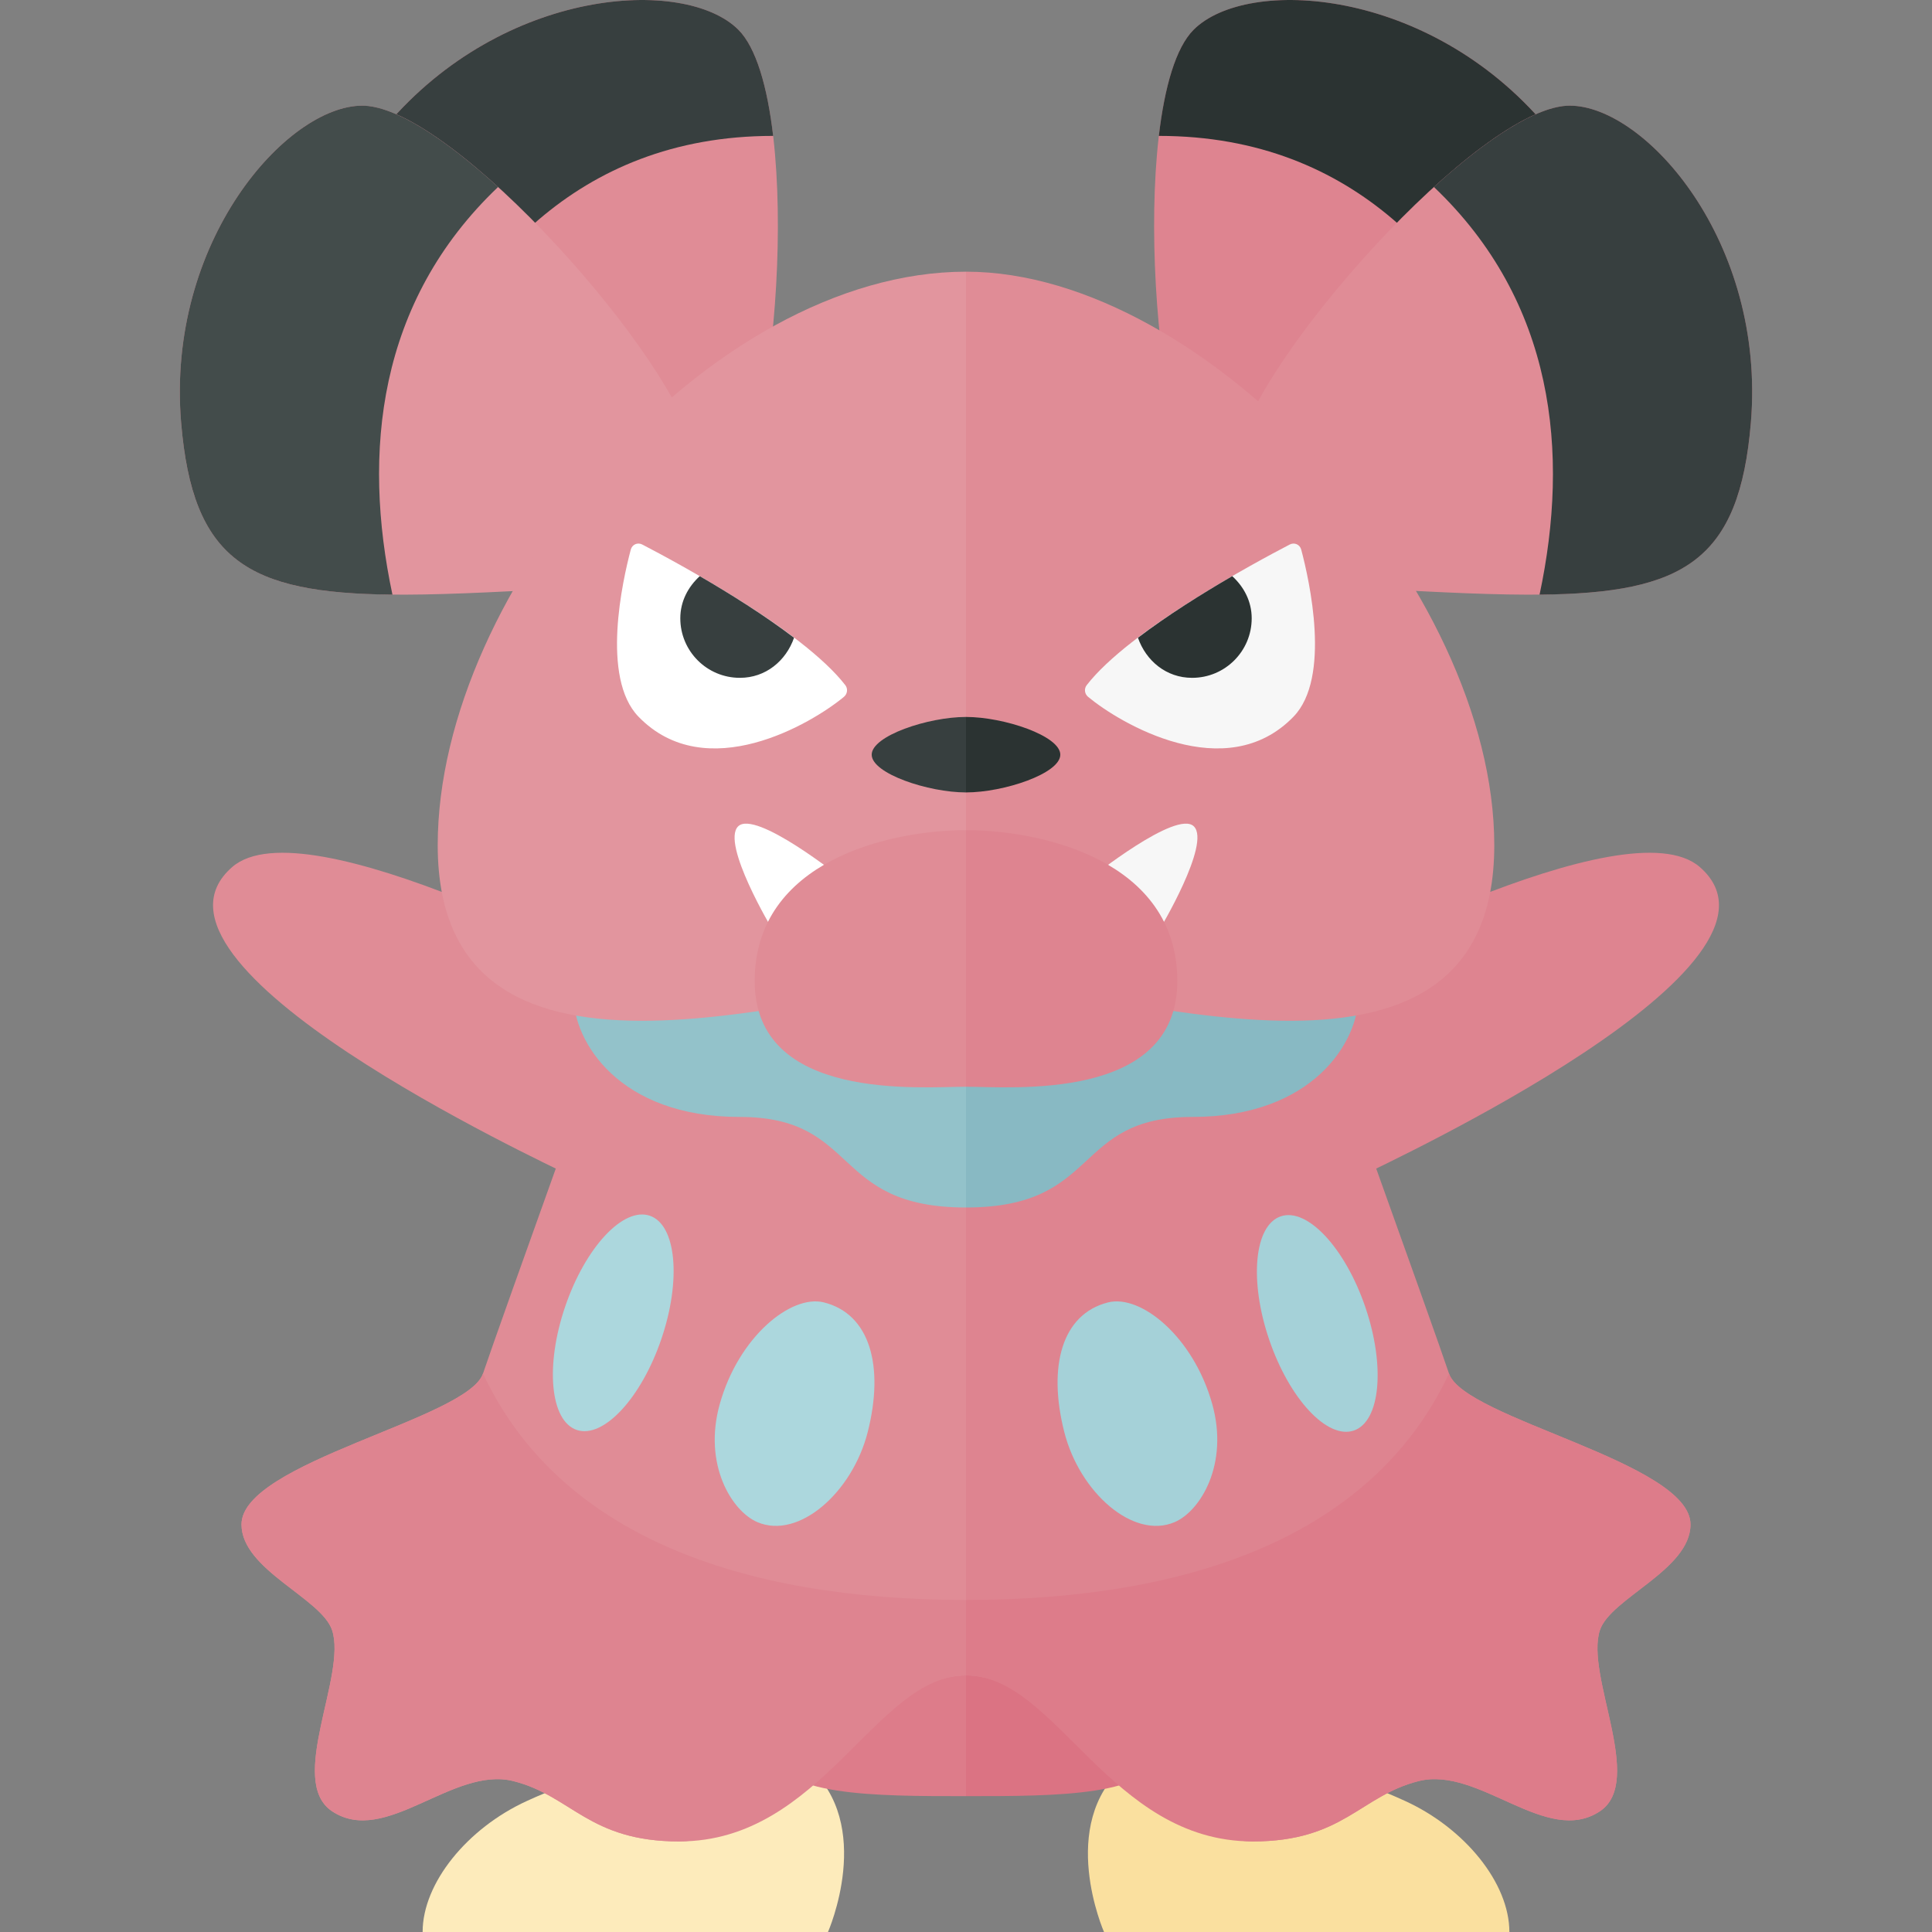 <?xml version="1.0" encoding="utf-8"?>
<!-- Generator: Adobe Illustrator 23.0.2, SVG Export Plug-In . SVG Version: 6.00 Build 0)  -->
<svg version="1.1" xmlns="http://www.w3.org/2000/svg" xmlns:xlink="http://www.w3.org/1999/xlink" x="0px" y="0px" width="32px"
	 height="32px" viewBox="0 0 32 32" enable-background="new 0 0 32 32" xml:space="preserve">
<rect x="0" y="0" width="32" height="32" fill="#808080" stroke="none"/>
<g id="labels">
	<g>
	</g>
</g>
<g id="icons">
	<g>
		<path fill="#FAE09F" d="M25,32h-6.714c0,0-0.785-1.779,0.339-2.75c0.702-0.606,3.014-0.171,4.651,0.581
			C24.26,30.282,25,31.188,25,32z"/>
		<path fill="#DB7383" d="M16,26.5c0.75,0,3.394,1.808,3.25,2.5c-0.156,0.75-1.719,0.75-3.25,0.75V26.5z"/>
		<path fill="#DE8490" d="M16,15.75v12c1.5,0,3.25,2.75,4.75,2.75s1.78-0.757,2.75-1c1-0.25,2.117,1.088,3,0.5
			c0.75-0.5-0.25-2.25,0-3c0.177-0.53,1.5-1,1.5-1.75c0-1.031-3.75-1.75-4-2.5s-2.5-7-2.5-7H16z"/>
		<path fill="#DD7C8A" d="M16,26.5v1.25c1.5,0,2.375,2.75,4.75,2.75c1.5,0,1.78-0.757,2.75-1c1-0.25,2.117,1.088,3,0.5
			c0.75-0.5-0.25-2.25,0-3c0.177-0.53,1.5-1,1.5-1.75c0-1.031-3.75-1.75-4-2.5C22.75,25.417,19.75,26.5,16,26.5z"/>
		
			<ellipse transform="matrix(0.946 -0.323 0.323 0.946 -5.915 8.239)" fill="#A5D1D8" cx="21.833" cy="21.917" rx="0.841" ry="1.875"/>
		<path fill="#A5D1D8" d="M17.627,23.716c0.254,1.004,1.143,1.787,1.827,1.496c0.428-0.182,0.904-0.961,0.624-1.958
			c-0.313-1.116-1.183-1.819-1.725-1.682C17.587,21.765,17.353,22.632,17.627,23.716z"/>
		<path fill="#FDEBBB" d="M7,32h6.714c0,0,0.785-1.779-0.339-2.75c-0.702-0.606-3.014-0.171-4.651,0.581C7.74,30.282,7,31.188,7,32z
			"/>
		<path fill="#E08C96" d="M11.222,16.577c-1-0.5-6.165-3.266-7.375-2.217c-1.875,1.625,5.125,4.875,5.625,5.125
			C10.222,18.735,11.222,16.577,11.222,16.577z"/>
		<path fill="#DE8490" d="M20.778,16.577c1-0.5,6.165-3.266,7.375-2.217c1.875,1.625-5.125,4.875-5.625,5.125
			C21.778,18.735,20.778,16.577,20.778,16.577z"/>
		<path fill="#DD7C8A" d="M16,26.5c-0.75,0-3.394,1.808-3.25,2.5c0.156,0.75,1.719,0.75,3.25,0.75V26.5z"/>
		<path fill="#E08C96" d="M16,15.75v12c-1.5,0-3.25,2.75-4.75,2.75s-1.78-0.757-2.75-1c-1-0.25-2.117,1.088-3,0.5
			c-0.75-0.5,0.25-2.25,0-3C5.323,26.47,4,26,4,25.25c0-1.031,3.75-1.75,4-2.5s2.5-7,2.5-7H16z"/>
		<path fill="#E08C96" d="M12.23,0.493c1.061,1.061,0.707,6.718-0.177,7.955s-2.623,0.5-3.182,0
			C5.513,5.443,4.452,4.382,6.396,2.084S11.346-0.391,12.23,0.493z"/>
		<path fill="#373F3F" d="M12.23,0.493c0.295,0.295,0.481,0.946,0.576,1.758C9.5,2.25,7.75,4.5,6.857,6.573
			C5.176,4.861,4.92,3.829,6.396,2.084C8.341-0.214,11.346-0.391,12.23,0.493z"/>
		<path fill="#E2959E" d="M6,1.75c1.5,0,5.25,4.25,5.5,5.75S9.999,9.708,9.25,9.75C4.75,10,3.25,10,3,7S4.75,1.75,6,1.75z"/>
		<path fill="#434C4B" d="M6,1.75c0.545,0,1.387,0.561,2.25,1.347C6.25,5,6,7.5,6.5,9.849C4.101,9.827,3.19,9.279,3,7
			C2.75,4,4.75,1.75,6,1.75z"/>
		<path fill="#93C2CA" d="M9.5,16.5c0,0.75,0.75,2,2.75,2S13.75,20,16,20v-3.5H9.5z"/>
		<path fill="#E2959E" d="M16,4.5c-4.25,0-8.75,5.25-8.75,9.5c0,4.75,6.5,2.25,8.75,2.25C16,13.75,16,4.5,16,4.5z"/>
		<path fill="#DE8490" d="M16,26.5v1.25c-1.5,0-2.375,2.75-4.75,2.75c-1.5,0-1.78-0.757-2.75-1c-1-0.25-2.117,1.088-3,0.5
			c-0.75-0.5,0.25-2.25,0-3C5.323,26.47,4,26,4,25.25c0-1.031,3.75-1.75,4-2.5C9.25,25.417,12.25,26.5,16,26.5z"/>
		
			<ellipse transform="matrix(0.323 -0.946 0.946 0.323 -13.86 24.449)" fill="#ACD7DD" cx="10.167" cy="21.917" rx="1.875" ry="0.841"/>
		<path fill="#ACD7DD" d="M14.373,23.716c-0.254,1.004-1.143,1.787-1.827,1.496c-0.428-0.182-0.904-0.961-0.624-1.958
			c0.313-1.116,1.183-1.819,1.725-1.682C14.413,21.765,14.647,22.632,14.373,23.716z"/>
		<path fill="#FFFFFF" d="M12.225,13.688c0.285-0.285,1.71,0.855,1.71,0.855l-1.14,0.855C12.795,15.398,11.94,13.973,12.225,13.688z
			"/>
		<path fill="#E08C96" d="M16,13.75c-1.25,0-3.5,0.5-3.5,2.5S15.25,18,16,18V13.75z"/>
		<path fill="#373F3F" d="M16,11.875c-0.625,0-1.562,0.312-1.562,0.625s0.938,0.625,1.562,0.625V11.875z"/>
		<path fill="#DE8490" d="M19.77,0.493c-1.061,1.061-0.707,6.718,0.177,7.955c0.884,1.237,2.623,0.5,3.182,0
			c3.359-3.005,4.419-4.066,2.475-6.364S20.654-0.391,19.77,0.493z"/>
		<path fill="#2B3332" d="M19.77,0.493c-0.295,0.295-0.481,0.946-0.576,1.758C22.5,2.25,24.25,4.5,25.143,6.573
			c1.681-1.712,1.937-2.744,0.46-4.489C23.659-0.214,20.654-0.391,19.77,0.493z"/>
		<path fill="#E08C96" d="M26,1.75c-1.5,0-5.25,4.25-5.5,5.75s1.501,2.208,2.25,2.25C27.25,10,28.75,10,29,7S27.25,1.75,26,1.75z"/>
		<path fill="#373F3F" d="M26,1.75c-0.545,0-1.387,0.561-2.25,1.347C25.75,5,26,7.5,25.5,9.849C27.899,9.827,28.81,9.279,29,7
			C29.25,4,27.25,1.75,26,1.75z"/>
		<path fill="#88B9C3" d="M22.5,16.5c0,0.75-0.75,2-2.75,2S18.25,20,16,20v-3.5H22.5z"/>
		<path fill="#E08C96" d="M16,4.5c4,0,8.75,5.25,8.75,9.5c0,4.75-6.5,2.25-8.75,2.25C16,13.75,16,4.5,16,4.5z"/>
		<path fill="#F7F7F7" d="M19.775,13.688c-0.285-0.285-1.71,0.855-1.71,0.855l1.14,0.855C19.205,15.398,20.06,13.973,19.775,13.688z
			"/>
		<path fill="#DE8490" d="M16,13.75c1.25,0,3.5,0.5,3.5,2.5S16.75,18,16,18V13.75z"/>
		<path fill="#2B3332" d="M16,11.875c0.625,0,1.562,0.312,1.562,0.625S16.625,13.125,16,13.125V11.875z"/>
		<g>
			<path fill="#FFFFFF" d="M10.638,9.019c0.57,0.296,2.654,1.416,3.362,2.328c0.047,0.06,0.037,0.145-0.021,0.194
				c-0.529,0.44-2.285,1.485-3.404,0.329c-0.625-0.646-0.263-2.257-0.127-2.768C10.471,9.018,10.561,8.979,10.638,9.019z"/>
			<path fill="#373F3F" d="M13.152,10.563c-0.494-0.375-1.067-0.733-1.562-1.02c-0.192,0.176-0.322,0.416-0.322,0.698
				c0,0.545,0.442,0.986,0.986,0.986C12.682,11.228,13.019,10.945,13.152,10.563z"/>
			<g>
				<path fill="#F7F7F7" d="M21.362,9.019c-0.57,0.296-2.654,1.416-3.362,2.328c-0.047,0.06-0.037,0.145,0.021,0.194
					c0.529,0.44,2.285,1.485,3.404,0.329c0.625-0.646,0.263-2.257,0.127-2.768C21.529,9.018,21.439,8.979,21.362,9.019z"/>
				<path fill="#2B3332" d="M18.848,10.563c0.494-0.375,1.067-0.733,1.562-1.02c0.192,0.176,0.322,0.416,0.322,0.698
					c0,0.545-0.442,0.986-0.986,0.986C19.318,11.228,18.981,10.945,18.848,10.563z"/>
			</g>
		</g>
	</g>
</g>
</svg>
